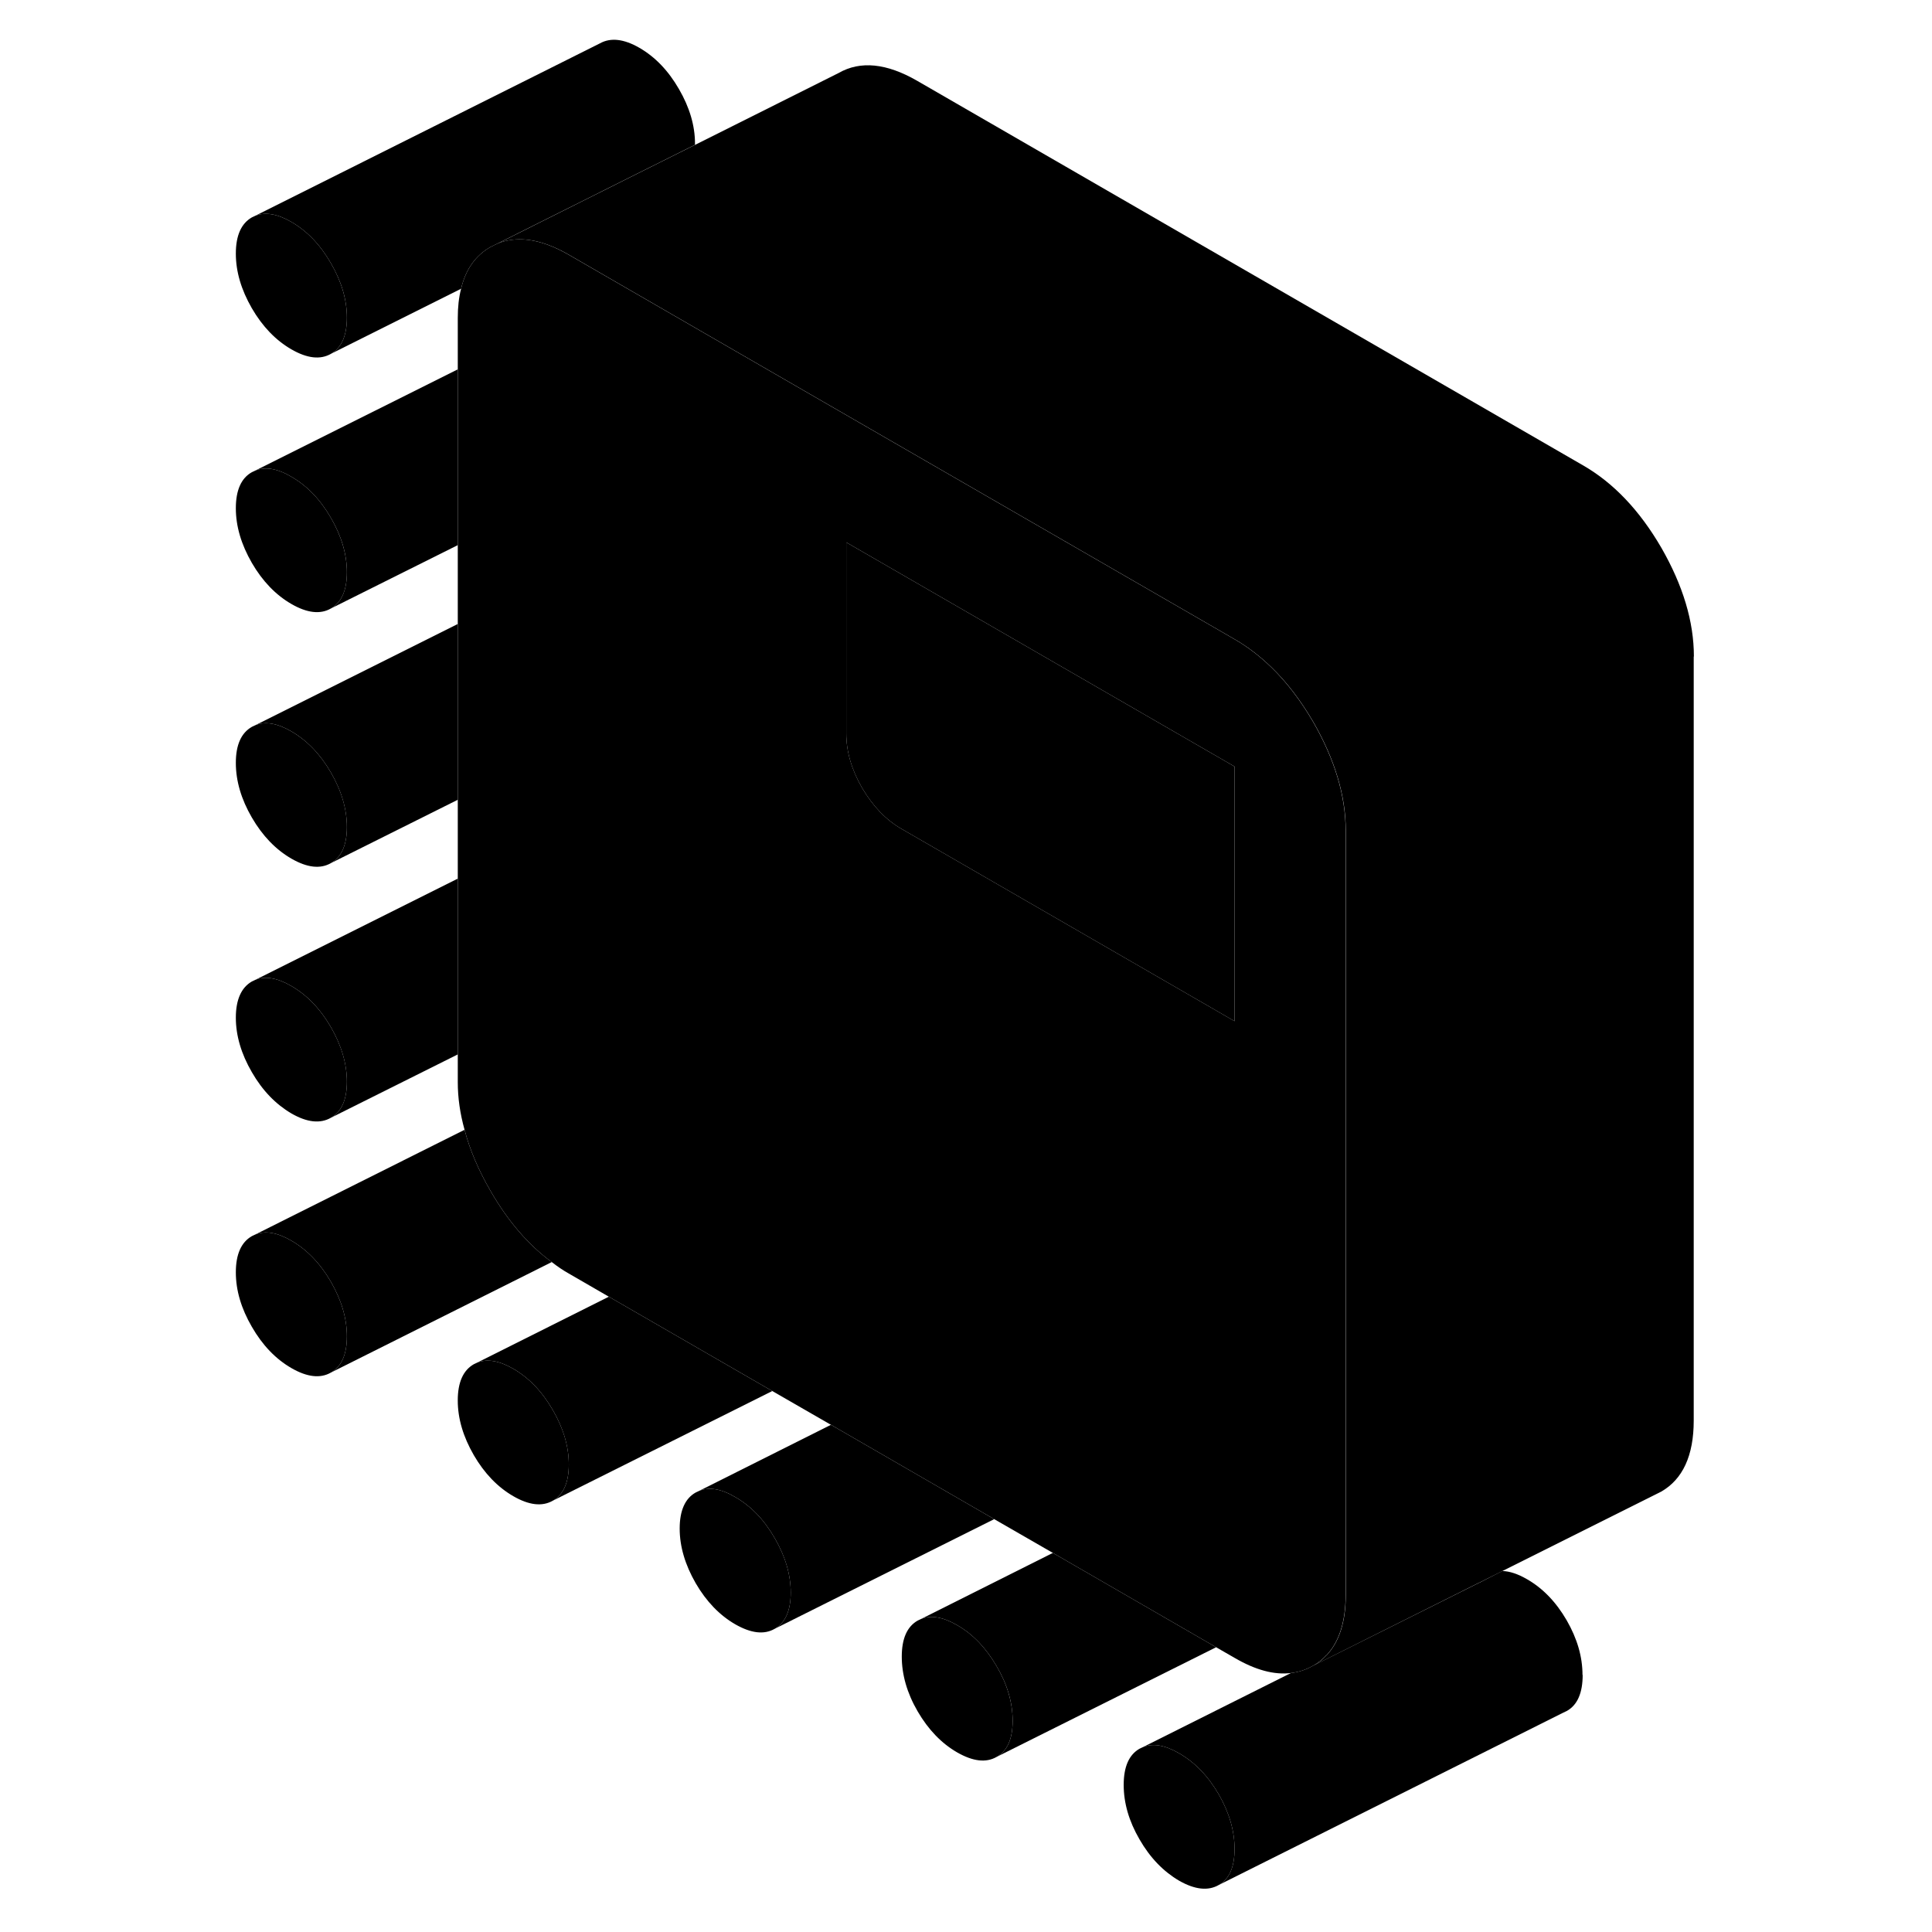 <svg width="24" height="24" viewBox="0 0 88 111" class="pr-icon-iso-duotone-secondary" xmlns="http://www.w3.org/2000/svg" stroke-width="1px" stroke-linecap="round" stroke-linejoin="round">
    <path d="M58.52 103.09C57.91 102.04 57.15 101.25 56.24 100.73C55.43 100.26 54.73 100.14 54.16 100.38L53.97 100.47C53.36 100.82 53.06 101.51 53.06 102.55C53.06 103.59 53.36 104.63 53.97 105.68C54.58 106.74 55.34 107.52 56.24 108.05C57.15 108.57 57.91 108.65 58.52 108.3C59.13 107.96 59.43 107.26 59.43 106.23C59.43 105.2 59.13 104.15 58.52 103.09ZM45.76 95.73C45.15 94.68 44.4 93.89 43.49 93.37C42.68 92.9 41.98 92.78 41.41 93.02L41.22 93.11C40.61 93.46 40.31 94.15 40.31 95.18C40.31 96.21 40.61 97.27 41.22 98.32C41.83 99.37 42.59 100.16 43.49 100.68C44.4 101.2 45.15 101.29 45.76 100.94C46.38 100.59 46.68 99.9 46.68 98.87C46.68 97.84 46.38 96.78 45.76 95.73ZM33.01 88.37C32.4 87.31 31.65 86.53 30.74 86.01C29.93 85.53 29.23 85.42 28.66 85.66L28.47 85.75C27.86 86.09 27.55 86.79 27.55 87.82C27.55 88.85 27.86 89.9 28.47 90.96C29.08 92.01 29.84 92.8 30.74 93.32C31.65 93.84 32.4 93.93 33.01 93.58C33.62 93.23 33.93 92.54 33.93 91.5C33.93 90.46 33.62 89.42 33.01 88.37ZM20.26 81.01C19.65 79.95 18.89 79.16 17.99 78.64C17.18 78.17 16.48 78.06 15.91 78.29L15.72 78.38C15.11 78.73 14.8 79.42 14.8 80.46C14.8 81.5 15.11 82.54 15.72 83.6C16.33 84.65 17.09 85.44 17.99 85.96C18.89 86.48 19.65 86.57 20.26 86.22C20.87 85.87 21.18 85.18 21.18 84.14C21.18 83.1 20.87 82.06 20.26 81.01Z" class="pr-icon-iso-duotone-primary-stroke" stroke-linejoin="round"/>
    <path d="M8.43 76.78C8.43 77.82 8.12 78.51 7.51 78.86C6.9 79.21 6.14 79.12 5.24 78.6C4.34 78.08 3.58 77.29 2.97 76.23C2.36 75.18 2.05 74.14 2.05 73.1C2.05 72.06 2.36 71.37 2.97 71.02L3.16 70.93C3.73 70.69 4.43 70.81 5.24 71.28C6.14 71.8 6.9 72.59 7.51 73.64C8.12 74.7 8.43 75.74 8.43 76.78Z" class="pr-icon-iso-duotone-primary-stroke" stroke-linejoin="round"/>
    <path d="M8.43 62.15C8.43 63.18 8.12 63.88 7.51 64.22C6.9 64.57 6.14 64.49 5.24 63.97C4.34 63.44 3.58 62.66 2.97 61.6C2.36 60.55 2.05 59.5 2.05 58.47C2.05 57.44 2.36 56.74 2.97 56.39L3.16 56.3C3.73 56.06 4.43 56.18 5.24 56.65C6.14 57.17 6.9 57.96 7.51 59.01C8.12 60.07 8.43 61.11 8.43 62.15Z" class="pr-icon-iso-duotone-primary-stroke" stroke-linejoin="round"/>
    <path d="M8.43 47.52C8.43 48.55 8.12 49.24 7.51 49.59C6.9 49.94 6.14 49.85 5.24 49.33C4.34 48.81 3.58 48.02 2.97 46.97C2.36 45.92 2.05 44.87 2.05 43.83C2.05 42.79 2.36 42.11 2.97 41.76L3.16 41.67C3.73 41.43 4.43 41.55 5.24 42.02C6.14 42.54 6.9 43.33 7.51 44.38C8.12 45.43 8.43 46.48 8.43 47.52Z" class="pr-icon-iso-duotone-primary-stroke" stroke-linejoin="round"/>
    <path d="M8.43 32.88C8.43 33.92 8.12 34.61 7.51 34.96C6.9 35.31 6.14 35.22 5.24 34.7C4.34 34.18 3.58 33.39 2.97 32.34C2.36 31.28 2.05 30.24 2.05 29.2C2.05 28.16 2.36 27.47 2.97 27.13L3.16 27.04C3.73 26.8 4.43 26.91 5.24 27.39C6.14 27.91 6.9 28.69 7.51 29.75C8.12 30.8 8.43 31.85 8.43 32.88Z" class="pr-icon-iso-duotone-primary-stroke" stroke-linejoin="round"/>
    <path d="M8.43 18.25C8.43 19.29 8.12 19.98 7.51 20.33C6.9 20.68 6.14 20.59 5.24 20.07C4.34 19.55 3.58 18.76 2.97 17.71C2.36 16.65 2.05 15.61 2.05 14.57C2.05 13.53 2.36 12.84 2.97 12.49L3.16 12.4C3.73 12.17 4.43 12.28 5.24 12.75C6.14 13.27 6.9 14.06 7.51 15.12C8.12 16.17 8.43 17.22 8.43 18.25Z" class="pr-icon-iso-duotone-primary-stroke" stroke-linejoin="round"/>
    <path d="M28.43 8.25V8.32L25.1 9.98L17.07 14L16.68 14.19C15.82 14.68 15.25 15.48 14.99 16.59L7.51 20.33C8.12 19.98 8.43 19.29 8.43 18.25C8.43 17.21 8.12 16.17 7.51 15.12C6.9 14.06 6.14 13.27 5.24 12.75C4.43 12.28 3.73 12.17 3.16 12.4L22.97 2.49C23.58 2.15 24.34 2.23 25.24 2.75C26.14 3.27 26.9 4.06 27.51 5.12C28.12 6.17 28.43 7.22 28.43 8.25Z" class="pr-icon-iso-duotone-primary-stroke" stroke-linejoin="round"/>
    <path d="M79.43 96.23C79.43 97.26 79.13 97.96 78.52 98.3L78.33 98.39L58.52 108.3C59.13 107.96 59.43 107.26 59.43 106.23C59.43 105.2 59.13 104.15 58.52 103.09C57.91 102.04 57.15 101.25 56.24 100.73C55.43 100.26 54.73 100.14 54.16 100.38L62.67 96.12C63.12 96.07 63.54 95.93 63.94 95.7L73.47 90.94H73.48L74.81 90.26C75.24 90.27 75.71 90.43 76.23 90.73C77.14 91.25 77.9 92.04 78.51 93.09C79.12 94.15 79.42 95.19 79.42 96.23H79.43Z" class="pr-icon-iso-duotone-primary-stroke" stroke-linejoin="round"/>
    <path d="M63.941 41.47C63.221 40.24 62.421 39.19 61.541 38.34C60.881 37.7 60.181 37.16 59.431 36.73L58.811 36.37L34.801 22.51L21.181 14.64C20.781 14.41 20.391 14.22 20.011 14.08C18.921 13.67 17.941 13.64 17.071 14L16.681 14.19C15.821 14.68 15.251 15.48 14.991 16.59C14.861 17.08 14.801 17.65 14.801 18.27V62.17C14.801 63.07 14.931 63.98 15.191 64.91C15.491 66.06 15.991 67.23 16.681 68.42C17.681 70.16 18.861 71.53 20.201 72.51C20.521 72.76 20.841 72.98 21.181 73.17L23.481 74.5L32.871 79.92L36.241 81.86L45.621 87.28L48.991 89.22L58.371 94.64L59.431 95.25C60.631 95.95 61.711 96.24 62.671 96.12C63.121 96.07 63.541 95.93 63.941 95.7C64.231 95.54 64.471 95.35 64.691 95.11H64.701C65.441 94.33 65.811 93.17 65.811 91.62V47.72C65.811 45.71 65.181 43.63 63.941 41.47ZM59.431 58.67L40.311 47.63C39.401 47.11 38.651 46.32 38.031 45.27C37.421 44.21 37.121 43.17 37.121 42.13V31.16L59.431 44.04V58.67Z" class="pr-icon-iso-duotone-primary-stroke" stroke-linejoin="round"/>
    <path d="M59.43 44.04V58.67L40.31 47.63C39.4 47.11 38.65 46.32 38.03 45.27C37.42 44.21 37.12 43.17 37.12 42.13V31.16L59.43 44.04Z" class="pr-icon-iso-duotone-primary-stroke" stroke-linejoin="round"/>
    <path d="M14.8 21.22V31.32L7.51 34.96C8.12 34.61 8.43 33.92 8.43 32.88C8.43 31.84 8.12 30.8 7.51 29.75C6.9 28.69 6.14 27.91 5.24 27.39C4.43 26.91 3.73 26.8 3.16 27.04L14.8 21.22Z" class="pr-icon-iso-duotone-primary-stroke" stroke-linejoin="round"/>
    <path d="M14.8 35.85V45.95L7.51 49.59C8.12 49.24 8.43 48.55 8.43 47.52C8.43 46.49 8.12 45.43 7.51 44.38C6.9 43.33 6.14 42.54 5.24 42.02C4.43 41.55 3.73 41.43 3.16 41.67L14.8 35.85Z" class="pr-icon-iso-duotone-primary-stroke" stroke-linejoin="round"/>
    <path d="M14.8 50.48V60.58L7.51 64.22C8.12 63.88 8.43 63.18 8.43 62.15C8.43 61.12 8.12 60.07 7.51 59.01C6.9 57.96 6.14 57.17 5.24 56.65C4.43 56.18 3.73 56.06 3.16 56.3L14.8 50.48Z" class="pr-icon-iso-duotone-primary-stroke" stroke-linejoin="round"/>
    <path d="M8.43 76.78C8.43 75.74 8.12 74.7 7.51 73.64C6.9 72.59 6.14 71.8 5.24 71.28C4.43 70.81 3.73 70.69 3.16 70.93L15.19 64.91C15.49 66.06 15.99 67.23 16.68 68.42C17.68 70.16 18.86 71.53 20.2 72.51L7.51 78.86C8.12 78.51 8.43 77.82 8.43 76.78Z" class="pr-icon-iso-duotone-primary-stroke" stroke-linejoin="round"/>
    <path d="M21.18 84.14C21.18 83.11 20.87 82.06 20.26 81.01C19.65 79.95 18.89 79.16 17.99 78.64C17.18 78.17 16.48 78.06 15.91 78.29L23.48 74.5L32.87 79.92L20.26 86.22C20.87 85.87 21.18 85.18 21.18 84.14Z" class="pr-icon-iso-duotone-primary-stroke" stroke-linejoin="round"/>
    <path d="M15.91 78.29L15.72 78.38" class="pr-icon-iso-duotone-primary-stroke" stroke-linejoin="round"/>
    <path d="M33.93 91.5C33.93 90.47 33.62 89.42 33.01 88.37C32.4 87.31 31.65 86.53 30.74 86.01C29.93 85.53 29.23 85.42 28.66 85.66L36.24 81.86L45.62 87.28L33.01 93.58C33.62 93.23 33.93 92.54 33.93 91.5Z" class="pr-icon-iso-duotone-primary-stroke" stroke-linejoin="round"/>
    <path d="M28.66 85.66L28.47 85.75" class="pr-icon-iso-duotone-primary-stroke" stroke-linejoin="round"/>
    <path d="M46.68 98.87C46.68 97.83 46.38 96.78 45.76 95.73C45.15 94.68 44.4 93.89 43.49 93.37C42.68 92.9 41.98 92.78 41.41 93.02L48.99 89.22L58.37 94.64L45.76 100.94C46.38 100.59 46.68 99.9 46.68 98.87Z" class="pr-icon-iso-duotone-primary-stroke" stroke-linejoin="round"/>
    <path d="M41.41 93.02L41.22 93.11" class="pr-icon-iso-duotone-primary-stroke" stroke-linejoin="round"/>
    <path d="M85.81 37.72V81.62C85.81 83.63 85.18 84.99 83.94 85.7L74.82 90.26L73.49 90.93H73.48L63.95 95.7C64.24 95.54 64.48 95.35 64.7 95.11H64.71C65.45 94.33 65.82 93.17 65.82 91.62V47.72C65.82 45.71 65.19 43.63 63.95 41.47C63.23 40.24 62.43 39.19 61.55 38.34C60.89 37.7 60.19 37.16 59.44 36.73L58.82 36.37L34.81 22.51L21.19 14.64C20.79 14.41 20.4 14.22 20.02 14.08C18.93 13.67 17.95 13.64 17.08 14L25.11 9.98L28.44 8.32L36.69 4.19C37.93 3.48 39.44 3.63 41.19 4.64L79.44 26.73C81.2 27.74 82.7 29.32 83.95 31.47C85.19 33.63 85.82 35.71 85.82 37.72H85.81Z" class="pr-icon-iso-duotone-primary-stroke" stroke-linejoin="round"/>
    <path d="M54.16 100.38L53.97 100.47" class="pr-icon-iso-duotone-primary-stroke" stroke-linejoin="round"/>
</svg>